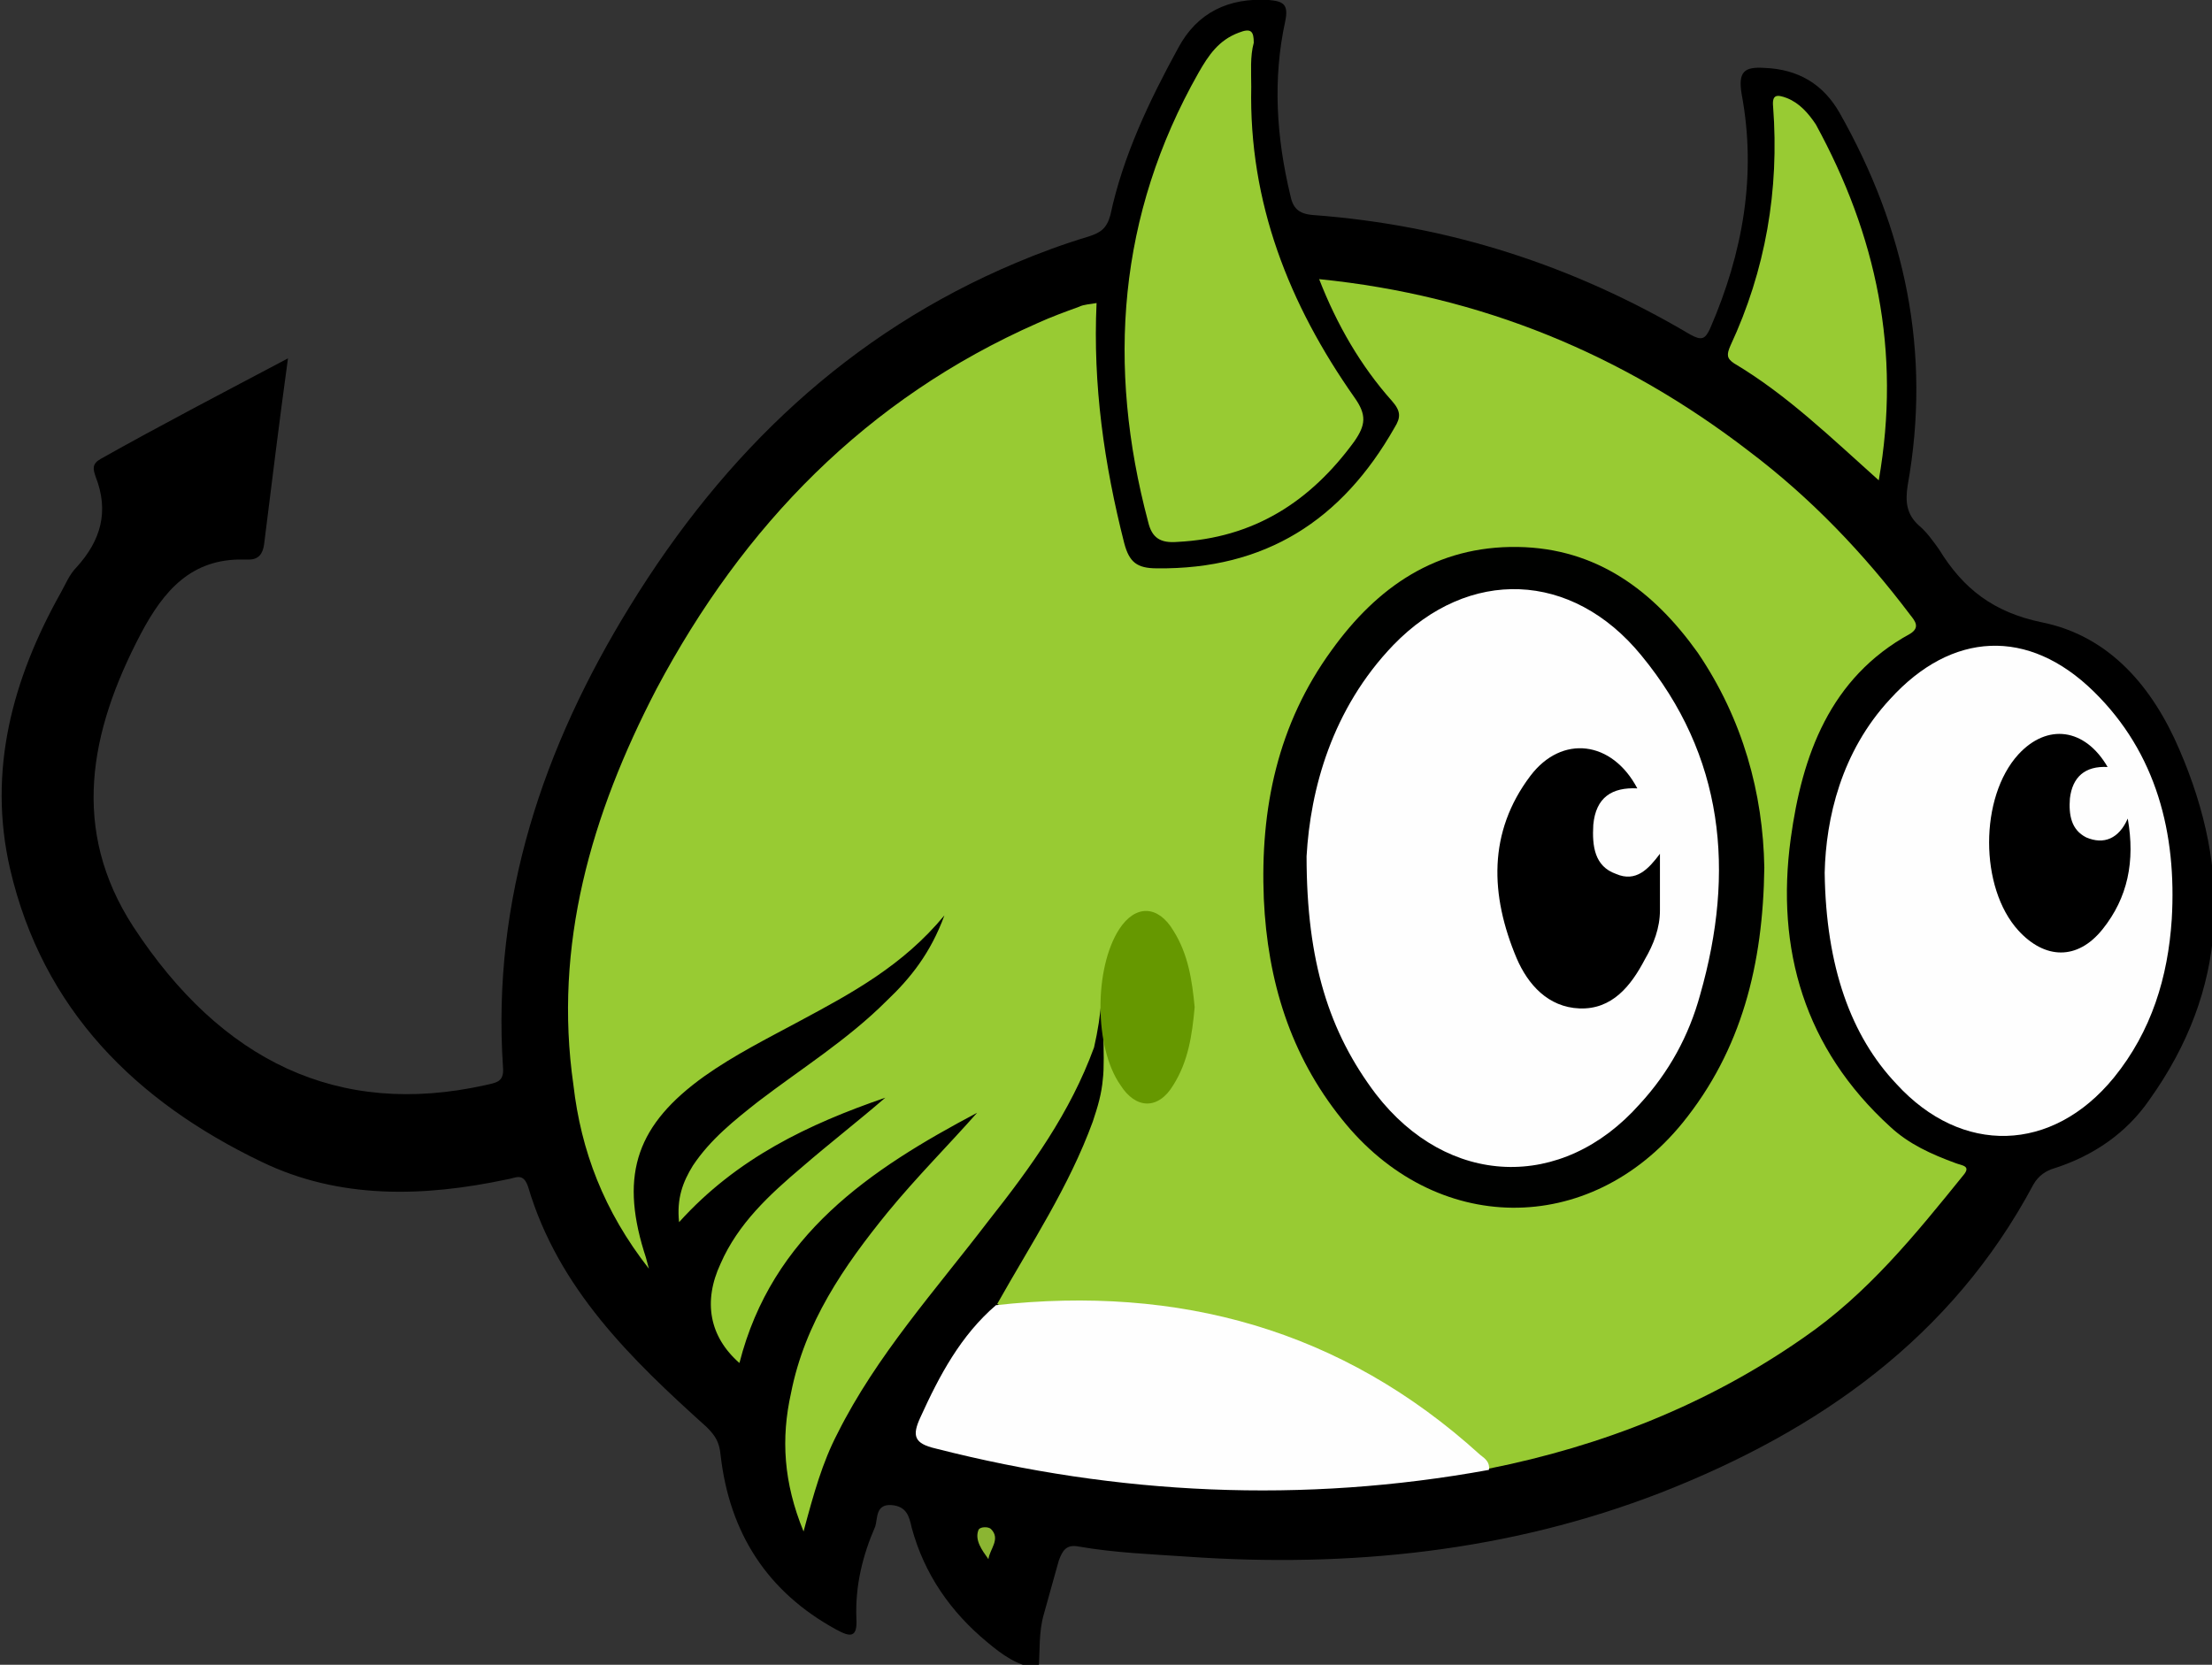 <?xml version="1.0" encoding="utf-8"?>
<!-- Generator: Adobe Illustrator 21.0.0, SVG Export Plug-In . SVG Version: 6.00 Build 0)  -->
<svg version="1.1" id="1" xmlns="http://www.w3.org/2000/svg" xmlns:xlink="http://www.w3.org/1999/xlink" x="0px" y="0px"
	 viewBox="0 0 175.9 132.4" style="enable-background:new 0 0 175.9 132.4;" xml:space="preserve">
<rect x="0" y="0" width="175.9" height="132.4" fill="#333333" stroke="none"/>
<style type="text/css">
	.st0{fill:#98CB33;}
	.st1{fill:#FEFEFE;}
	.st2{fill:#8BB532;}
	.st3{fill:#000100;}
	.st4{fill:#669800;}
</style>
<g>
	<path d="M22.9,28.5c-0.7,5.1-1.3,10-1.9,14.8c-0.1,0.7-0.4,1.2-1.2,1.2c-0.1,0-0.2,0-0.4,0c-4.2-0.1-6.4,2.5-8.2,5.9
		C7.1,58.2,5.6,66,10.6,73.7c7,10.7,16.3,15.2,28,12.6c0.8-0.2,1.5-0.2,1.4-1.4c-0.9-13.4,3.2-25.5,10.1-36.7
		C57.6,36,67.5,26.5,80.8,20.9c1.9-0.8,3.8-1.5,5.8-2.1c0.9-0.3,1.4-0.6,1.7-1.7c1-4.7,3.1-9.1,5.4-13.3c1.5-2.8,4-4,7.2-3.8
		c1.1,0.1,1.6,0.3,1.3,1.7c-1,4.6-0.7,9.2,0.4,13.8c0.2,1,0.6,1.5,1.8,1.6c10.8,0.8,20.7,4,30,9.5c0.9,0.5,1.2,0.4,1.6-0.5
		c2.6-6,3.7-12.2,2.5-18.6c-0.3-1.8,0.2-2.2,1.8-2.1c2.7,0.1,4.7,1.3,6,3.6c5.2,9.2,7.3,19,5.4,29.6c-0.2,1.3-0.1,2.3,0.9,3.2
		c0.6,0.5,1.1,1.2,1.6,1.9c1.9,3.1,4.3,5,8.2,5.8c5.4,1.1,8.8,5.2,10.9,10.1c4.2,9.7,3.9,19.1-2.4,27.9c-1.8,2.6-4.4,4.4-7.5,5.4
		c-0.7,0.2-1.3,0.6-1.7,1.3c-6.5,12.2-17.1,19.6-29.6,24.5c-12.1,4.7-24.8,6-37.7,5.1c-2.9-0.2-5.7-0.3-8.6-0.8
		c-1-0.2-1.3,0.3-1.6,1.1c-0.4,1.4-0.8,2.9-1.2,4.3c-0.4,1.4-0.3,2.8-0.4,4.3c-1.7-0.2-2.9-1.1-4.1-2.1c-2.9-2.4-5-5.4-6-9.1
		c-0.2-0.9-0.4-1.7-1.6-1.8c-1.3-0.1-1.1,1.1-1.3,1.7c-1,2.3-1.6,4.7-1.5,7.3c0.1,1.6-0.5,1.5-1.6,0.9c-5.5-3-8.5-7.7-9.2-13.9
		c-0.1-1-0.4-1.5-1.1-2.2c-6-5.4-11.8-11-14.2-19.1c-0.4-1.2-1-0.7-1.7-0.6c-6.6,1.4-13.3,1.6-19.5-1.4c-10-4.8-17.4-12.1-20-23.3
		c-1.8-7.8,0.2-15.1,4-21.9c0.4-0.7,0.7-1.5,1.3-2.1c1.9-2.1,2.6-4.4,1.5-7.2c-0.2-0.6-0.3-1,0.4-1.4C12.8,33.8,17.8,31.2,22.9,28.5
		z"/>
	<path class="st0" d="M87.6,79.4c-0.1,1.3-0.3,2.6-0.6,3.9c-1.9,5.2-5,9.5-8.4,13.8c-4.2,5.5-8.9,10.7-12,16.9
		c-1.2,2.3-1.9,4.8-2.7,7.8c-1.6-3.9-1.8-7.4-1-11c1.1-5.6,4.2-10.1,7.7-14.4c2.3-2.8,4.8-5.3,7.1-7.9c-8.5,4.5-16.3,9.7-18.9,19.9
		c-2.4-2.1-2.9-4.9-1.5-7.9c1.4-3.2,3.9-5.5,6.5-7.7c2.2-1.9,4.4-3.6,6.6-5.5c-6.1,2.1-11.8,4.8-16.4,9.9c-0.2-1.9,0.3-3.2,1.1-4.5
		c1.4-2.1,3.3-3.6,5.2-5.1c3.4-2.6,7.1-4.9,10.2-8c1.9-1.8,3.5-3.8,4.6-6.8c-3.3,4-7.4,6.2-11.5,8.4c-2.6,1.4-5.2,2.7-7.6,4.4
		c-5.3,3.8-6.7,7.7-4.8,13.9c0.1,0.3,0.2,0.6,0.4,1.4c-3.6-4.6-5.4-9.4-6-14.6C44,75.2,47,64.8,52.2,54.8
		c6.9-13,16.7-23.1,30.3-29.1c1.1-0.5,2.2-0.9,3.3-1.3c0.4-0.2,0.9-0.2,1.4-0.3c-0.3,6.5,0.6,12.8,2.2,19.1c0.4,1.5,1,2,2.6,2
		c8.6,0.1,14.7-3.8,18.9-11.2c0.5-0.8,0.5-1.3-0.2-2.1c-2.5-2.8-4.4-6.1-5.8-9.7c12.9,1.3,24.2,6,34.2,13.7c4.9,3.7,9.1,8.1,12.8,13
		c0.4,0.5,0.8,1,0,1.5c-6.4,3.5-8.6,9.7-9.5,16.3c-1.2,8.8,1.1,16.7,7.9,22.9c1.5,1.4,3.3,2.2,5.2,2.9c0.5,0.2,1.3,0.2,0.6,1
		c-3.8,4.7-7.6,9.4-12.7,12.9c-7.6,5.3-16,8.6-25,10.4c-6.8-6.5-14.8-10.6-24.1-12.3c-4.3-0.8-8.7-0.5-13-0.6c-0.7,0-1.4,0.2-2-0.2
		c2.7-4.8,5.7-9.3,7.6-14.5c0.4-1.2,0.7-2.2,0.8-3.4C87.9,84.3,87.6,79.4,87.6,79.4z"/>
	<path class="st1" d="M145.1,69.4c0.1-4.3,1.3-9.6,5.2-13.8c4.9-5.4,11-5.7,16.2-0.6c5,4.9,6.6,11.3,6.2,18.1
		c-0.3,4.6-1.6,8.9-4.6,12.6c-4.9,6-12.1,6.2-17.3,0.5C147.2,82.4,145.2,76.9,145.1,69.4z"/>
	<path class="st1" d="M79.2,103.8c14.5-1.6,27.5,1.9,38.5,11.9c0.4,0.3,0.8,0.6,0.7,1.2c-14.8,2.7-29.5,2-44-1.7
		c-1.7-0.4-1.9-1-1.2-2.5C74.7,109.4,76.4,106.2,79.2,103.8z"/>
	<path class="st0" d="M99.5,6.9c-0.2,9.2,3,17.3,8.2,24.7c1,1.4,0.9,2.2,0,3.5c-3.5,4.8-8,7.7-14.1,8c-1.3,0.1-2-0.3-2.3-1.6
		c-3.3-12.4-2.4-24.4,4-35.7c0.8-1.4,1.6-2.6,3.2-3.2c1-0.4,1.2-0.1,1.2,0.8C99.4,4.5,99.5,5.7,99.5,6.9z"/>
	<path class="st0" d="M149.4,38.2c-3.8-3.4-7.3-6.8-11.5-9.3c-0.6-0.4-0.6-0.7-0.3-1.4c2.8-6,3.9-12.4,3.4-19c-0.1-1,0.3-1,1.1-0.7
		c1,0.4,1.7,1.2,2.3,2.1C149.2,18.7,151.2,27.9,149.4,38.2z"/>
	<path class="st2" d="M78.6,124c-0.5-0.7-1.1-1.5-0.8-2.3c0.1-0.3,0.8-0.3,1-0.1C79.6,122.4,78.7,123.2,78.6,124z"/>
	<path class="st3" d="M140.3,69c-0.1,7.7-1.8,14.5-6.5,20.3c-7.4,9.1-19.7,9-27.1-0.3c-4.1-5.1-5.9-11-6.2-17.5
		c-0.3-7.2,1.1-13.9,5.4-19.8c3.6-5,8.3-8.3,14.8-8.2c6.3,0.1,10.8,3.5,14.3,8.4C138.6,57.2,140.2,63.1,140.3,69z"/>
	<path d="M169.2,65.1c0.6,3.4,0,6.3-2,8.8c-2,2.5-4.6,2.4-6.7,0.1c-3.1-3.4-3.1-10.6,0-14c2.3-2.5,5.3-2.1,7.1,1
		c-1.8-0.1-2.8,0.8-3,2.5c-0.1,1.3,0.1,2.5,1.3,3.1C167.3,67.2,168.5,66.7,169.2,65.1z"/>
	<path class="st1" d="M103.9,68.1c0.3-5.3,2-11.7,6.9-16.8c6-6.2,14.2-5.9,19.7,0.8c6.6,8,7.5,17.2,4.7,27c-0.9,3.3-2.5,6.2-4.8,8.7
		c-6.2,7-15.3,6.6-21-0.8C105.7,82.1,103.9,76.5,103.9,68.1z"/>
	<path d="M132,67.9c0,1.5,0,3,0,4.5c0,1.4-0.5,2.7-1.2,3.9c-1.1,2.1-2.6,4-5.2,3.9c-2.5-0.1-4.1-1.9-5-4c-2.1-5-2.3-10,1.1-14.5
		c2.5-3.3,6.5-2.8,8.5,1c-2-0.1-3.3,0.7-3.5,2.9c-0.1,1.7,0.1,3.3,1.8,3.9C130.1,70.2,131.1,69.1,132,67.9z"/>
</g>
<path class="st4" d="M95,80.1c-0.2,2.2-0.5,4.3-1.7,6.2c-1.2,2-3,1.9-4.2,0C87,83.3,87,77,89,73.9c1.3-2,3.1-1.9,4.3,0.1
	C94.5,75.9,94.8,78,95,80.1z"/>
</svg>
